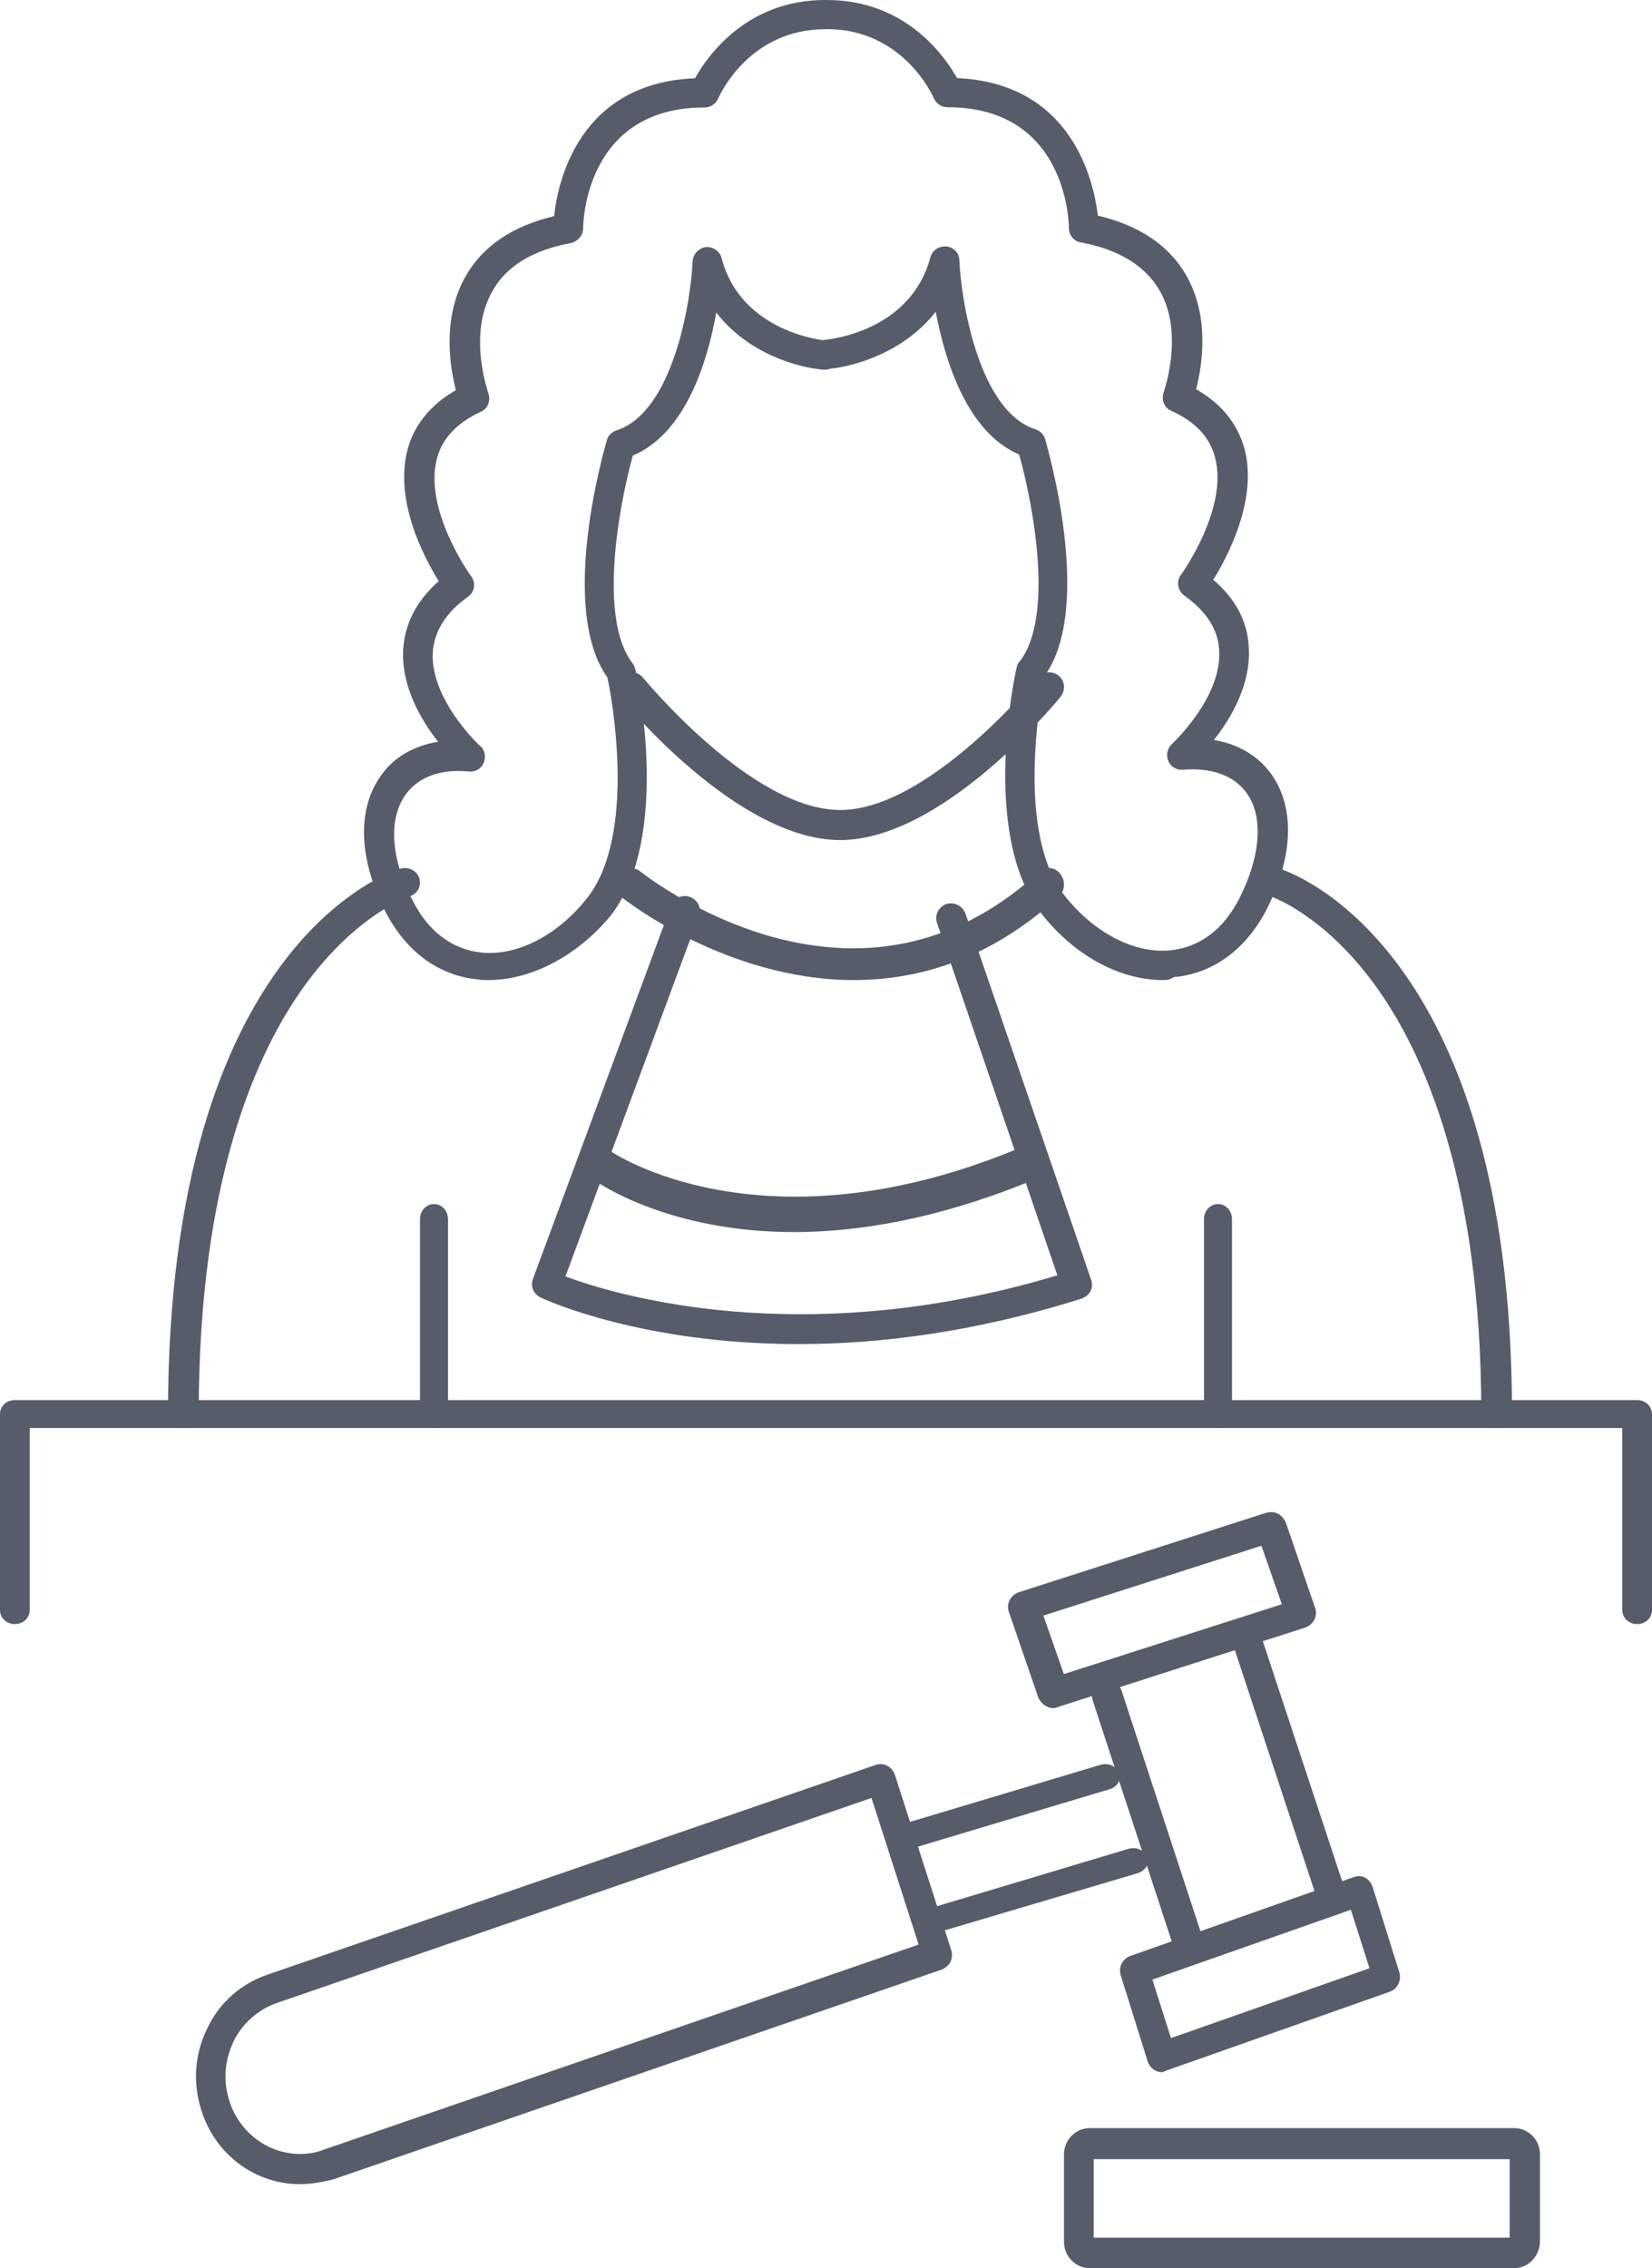 <svg width="59" height="81" viewBox="0 0 59 81" fill="none" xmlns="http://www.w3.org/2000/svg">
<path d="M58.469 58C58.172 58 57.939 57.781 57.939 57.501V50.998H1.061V57.501C1.061 57.781 0.828 58 0.531 58C0.233 58 0 57.781 0 57.501V50.499C0 50.219 0.233 50 0.531 50H58.469C58.767 50 59 50.219 59 50.499V57.501C59 57.781 58.767 58 58.469 58Z" fill="#575C6B"/>
<path d="M17.444 35C17.318 35 17.191 35 17.085 34.979C15.669 34.854 14.485 33.978 13.745 32.518C12.815 30.662 12.752 28.93 13.576 27.741C14.041 27.053 14.76 26.636 15.648 26.49C15.035 25.718 14.316 24.488 14.401 23.173C14.464 22.256 14.887 21.442 15.669 20.754C15.14 19.899 14.084 17.896 14.549 16.082C14.781 15.185 15.373 14.455 16.282 13.933C16.07 13.12 15.774 11.347 16.641 9.845C17.254 8.781 18.311 8.072 19.791 7.718C19.918 6.487 20.678 2.962 24.821 2.795C25.265 2.002 26.66 0 29.472 0C29.767 0 30 0.229 30 0.521C30 0.813 29.767 1.043 29.472 1.043C26.745 1.043 25.688 3.421 25.646 3.525C25.561 3.713 25.371 3.838 25.16 3.838C20.89 3.838 20.826 7.989 20.826 8.156C20.826 8.406 20.636 8.614 20.404 8.677C19.03 8.927 18.078 9.511 17.592 10.387C16.683 11.952 17.444 14.037 17.444 14.058C17.529 14.309 17.423 14.601 17.17 14.705C16.324 15.101 15.796 15.644 15.605 16.374C15.119 18.209 16.81 20.566 16.831 20.587C17 20.816 16.958 21.15 16.705 21.317C15.922 21.88 15.521 22.527 15.457 23.278C15.352 24.967 17.127 26.636 17.148 26.636C17.318 26.782 17.36 27.032 17.275 27.241C17.191 27.449 16.979 27.575 16.747 27.554C15.711 27.449 14.908 27.762 14.464 28.409C13.872 29.264 13.957 30.662 14.718 32.122C15.288 33.269 16.155 33.915 17.212 34.02C18.501 34.145 19.96 33.373 20.995 32.038C22.729 29.785 21.862 24.967 21.693 24.195C19.918 21.692 21.608 15.957 21.672 15.727C21.714 15.56 21.841 15.435 22.01 15.373C24.039 14.726 24.673 10.784 24.737 9.324C24.758 9.073 24.948 8.865 25.202 8.823C25.456 8.802 25.709 8.969 25.773 9.219C26.47 11.889 29.45 12.16 29.493 12.16C29.789 12.181 30 12.431 29.979 12.723C29.958 13.015 29.704 13.224 29.408 13.203C28.436 13.12 26.681 12.598 25.582 11.159C25.265 12.932 24.483 15.477 22.602 16.269C22.116 18.001 21.355 22.068 22.581 23.674C22.623 23.737 22.665 23.799 22.686 23.883C22.75 24.133 23.997 29.869 21.82 32.685C20.657 34.103 19.009 35 17.444 35Z" fill="#575C6B"/>
<path d="M6.549 51C6.241 51 6 50.768 6 50.473C6 33.724 13.944 31.129 14.295 31.024C14.58 30.939 14.888 31.087 14.975 31.361C15.063 31.635 14.909 31.931 14.624 32.015C14.602 32.015 12.737 32.648 10.894 35.179C9.16 37.563 7.097 42.14 7.097 50.473C7.097 50.768 6.834 51 6.549 51Z" fill="#575C6B"/>
<path d="M15.5 51C15.22 51 15 50.761 15 50.458V43.542C15 43.239 15.22 43 15.5 43C15.78 43 16 43.239 16 43.542V50.458C16 50.761 15.78 51 15.5 51Z" fill="#575C6B"/>
<path d="M41.535 35C39.97 35 38.343 34.105 37.18 32.607C35.003 29.798 36.25 24.055 36.313 23.826C36.335 23.743 36.356 23.68 36.419 23.618C37.666 22.015 36.884 17.958 36.398 16.231C34.538 15.44 33.756 12.901 33.418 11.133C32.319 12.548 30.564 13.089 29.592 13.172C29.296 13.193 29.042 12.985 29.021 12.693C29 12.402 29.211 12.152 29.507 12.131C29.634 12.111 32.509 11.84 33.227 9.197C33.291 8.948 33.523 8.781 33.798 8.802C34.052 8.823 34.263 9.031 34.263 9.301C34.327 10.758 34.961 14.691 36.99 15.336C37.159 15.398 37.286 15.523 37.328 15.69C37.392 15.939 39.083 21.662 37.307 24.138C37.159 24.908 36.271 29.715 38.005 31.962C39.04 33.294 40.499 34.064 41.788 33.939C42.845 33.835 43.712 33.19 44.282 32.045C45.022 30.568 45.128 29.174 44.536 28.341C44.092 27.696 43.268 27.405 42.253 27.488C42.021 27.509 41.809 27.384 41.725 27.176C41.64 26.968 41.682 26.739 41.852 26.573C41.873 26.552 43.648 24.908 43.542 23.222C43.5 22.473 43.099 21.849 42.295 21.266C42.063 21.1 41.999 20.767 42.169 20.538C42.19 20.517 43.881 18.166 43.395 16.335C43.204 15.606 42.697 15.065 41.83 14.67C41.577 14.566 41.471 14.275 41.556 14.025C41.556 14.004 42.317 11.923 41.408 10.363C40.9 9.489 39.949 8.906 38.596 8.656C38.343 8.615 38.174 8.386 38.174 8.136C38.174 7.97 38.11 3.829 33.84 3.829C33.629 3.829 33.439 3.704 33.354 3.517C33.312 3.413 32.255 1.04 29.528 1.04C29.233 1.04 29 0.812 29 0.52C29 0.229 29.233 0 29.528 0C32.34 0 33.735 1.998 34.179 2.788C38.3 2.976 39.061 6.471 39.209 7.699C40.689 8.053 41.746 8.76 42.359 9.822C43.225 11.32 42.929 13.089 42.718 13.9C43.627 14.42 44.198 15.128 44.451 16.043C44.916 17.833 43.86 19.851 43.331 20.704C44.134 21.391 44.557 22.203 44.599 23.118C44.684 24.429 43.965 25.657 43.352 26.427C44.24 26.573 44.959 27.009 45.424 27.675C46.248 28.861 46.185 30.589 45.255 32.441C44.515 33.897 43.331 34.771 41.915 34.896C41.767 35 41.64 35 41.535 35Z" fill="#575C6B"/>
<path d="M53.451 51C53.144 51 52.903 50.768 52.903 50.473C52.903 42.14 50.84 37.563 49.106 35.179C47.263 32.648 45.398 32.015 45.376 32.015C45.09 31.931 44.937 31.635 45.025 31.361C45.112 31.087 45.42 30.939 45.705 31.024C46.034 31.129 54 33.745 54 50.473C54 50.768 53.759 51 53.451 51Z" fill="#575C6B"/>
<path d="M43.5 51C43.22 51 43 50.761 43 50.458V43.542C43 43.239 43.22 43 43.5 43C43.78 43 44 43.239 44 43.542V50.458C44 50.761 43.78 51 43.5 51Z" fill="#575C6B"/>
<path d="M30.005 30C26.345 30 22.296 25.087 22.123 24.872C21.928 24.637 21.971 24.315 22.209 24.122C22.448 23.928 22.772 23.971 22.967 24.207C23.011 24.25 26.843 28.927 30.005 28.927C33.166 28.927 36.999 24.25 37.042 24.207C37.237 23.971 37.562 23.95 37.8 24.122C38.038 24.315 38.06 24.637 37.886 24.872C37.713 25.087 33.664 30 30.005 30Z" fill="#575C6B"/>
<path d="M30.496 35C25.922 35 22.257 32.094 22.214 32.048C21.975 31.862 21.932 31.49 22.105 31.234C22.279 30.979 22.626 30.932 22.864 31.118C22.886 31.141 24.816 32.675 27.526 33.443C31.104 34.442 34.334 33.675 37.109 31.141C37.348 30.932 37.673 30.955 37.868 31.211C38.063 31.467 38.042 31.815 37.803 32.025C35.375 34.256 32.816 35 30.496 35Z" fill="#575C6B"/>
<path d="M28.523 48C22.949 48 19.516 46.439 19.304 46.335C19.05 46.21 18.944 45.939 19.029 45.689L23.966 32.346C24.072 32.075 24.369 31.93 24.645 32.034C24.92 32.138 25.069 32.429 24.962 32.7L20.194 45.585C21.932 46.231 28.65 48.291 37.763 45.544L33.461 32.95C33.376 32.679 33.524 32.388 33.8 32.284C34.075 32.2 34.372 32.346 34.478 32.617L38.971 45.71C39.013 45.835 39.013 45.981 38.949 46.106C38.886 46.231 38.78 46.314 38.631 46.376C34.796 47.584 31.384 48 28.523 48Z" fill="#575C6B"/>
<path d="M28.357 44C23.903 44 21.399 42.267 21.255 42.166C21.009 41.991 20.927 41.614 21.071 41.313C21.214 41.011 21.522 40.911 21.768 41.087C21.83 41.137 27.187 44.804 36.32 41.036C36.587 40.936 36.874 41.112 36.977 41.438C37.059 41.765 36.915 42.116 36.649 42.242C33.406 43.548 30.614 44 28.357 44Z" fill="#575C6B"/>
<path fill-rule="evenodd" clip-rule="evenodd" d="M37.374 60.936C37.441 60.979 37.529 61 37.618 61C37.684 61 37.75 60.979 37.795 60.957L46.621 58.122C46.909 58.016 47.064 57.717 46.975 57.44L45.913 54.349C45.847 54.222 45.758 54.115 45.626 54.051C45.493 53.987 45.338 53.987 45.205 54.03L36.379 56.865C36.091 56.971 35.936 57.27 36.025 57.547L37.087 60.638C37.153 60.766 37.242 60.872 37.374 60.936ZM37.994 59.785L37.264 57.696L45.051 55.202L45.781 57.291L37.994 59.785Z" fill="#575C6B"/>
<path fill-rule="evenodd" clip-rule="evenodd" d="M40.995 73.638C41.075 73.851 41.277 74 41.478 74C41.539 74 41.599 73.979 41.619 73.957L49.655 71.122C49.917 71.016 50.058 70.717 49.977 70.44L49.011 67.349C48.95 67.222 48.87 67.115 48.749 67.051C48.628 66.987 48.487 66.987 48.366 67.03L40.33 69.865C40.209 69.929 40.109 70.014 40.048 70.142C39.988 70.27 39.988 70.419 40.028 70.547L40.995 73.638ZM41.821 72.785L41.156 70.696L48.245 68.202L48.91 70.291L41.821 72.785Z" fill="#575C6B"/>
<path d="M42.46 70C42.246 70 42.031 69.848 41.945 69.63L39.024 60.72C38.938 60.437 39.089 60.133 39.368 60.024C39.647 59.938 39.948 60.09 40.055 60.372L42.976 69.283C43.062 69.565 42.911 69.87 42.632 69.978C42.568 69.978 42.525 70 42.46 70Z" fill="#575C6B"/>
<path d="M47.48 68C47.273 68 47.066 67.854 46.983 67.646L44.023 58.69C43.94 58.419 44.085 58.127 44.354 58.023C44.623 57.94 44.913 58.086 45.017 58.357L47.977 67.313C48.06 67.583 47.915 67.875 47.646 67.979C47.584 67.979 47.542 68 47.48 68Z" fill="#575C6B"/>
<path d="M32.508 66C32.306 66 32.104 65.873 32.023 65.691C31.942 65.455 32.083 65.201 32.346 65.11L39.322 63.02C39.585 62.948 39.868 63.075 39.97 63.311C40.071 63.547 39.909 63.802 39.646 63.892L32.67 65.982C32.609 66 32.569 66 32.508 66Z" fill="#575C6B"/>
<path d="M33.508 69C33.306 69 33.104 68.873 33.023 68.691C32.942 68.455 33.083 68.201 33.346 68.11L40.322 66.02C40.585 65.948 40.868 66.075 40.97 66.311C41.071 66.547 40.909 66.802 40.646 66.892L33.65 68.964C33.609 68.982 33.548 69 33.508 69Z" fill="#575C6B"/>
<path fill-rule="evenodd" clip-rule="evenodd" d="M7.193 75.371C7.692 76.944 9.104 78 10.704 78C11.099 78 11.493 77.935 11.909 77.828L33.659 70.329C33.784 70.264 33.888 70.178 33.95 70.049C34.013 69.919 34.013 69.769 33.971 69.639L31.956 63.369C31.852 63.089 31.561 62.938 31.291 63.024L9.541 70.523C8.606 70.846 7.837 71.514 7.401 72.441C6.944 73.367 6.882 74.401 7.193 75.371ZM9.873 71.536L31.125 64.209L32.808 69.445L11.556 76.772C11.286 76.879 11.016 76.923 10.725 76.923C9.562 76.923 8.544 76.147 8.19 75.026C7.962 74.315 8.024 73.583 8.336 72.915C8.647 72.268 9.208 71.773 9.873 71.536Z" fill="#575C6B"/>
<path fill-rule="evenodd" clip-rule="evenodd" d="M38.914 81H54.086C54.575 81 54.979 80.587 55 80.065V76.935C55 76.413 54.575 76 54.086 76H38.914C38.404 76 38 76.435 38 76.935V80.065C38 80.587 38.425 81 38.914 81ZM53.916 79.913H39.062V77.109H53.916V79.913Z" fill="#575C6B"/>
</svg>
